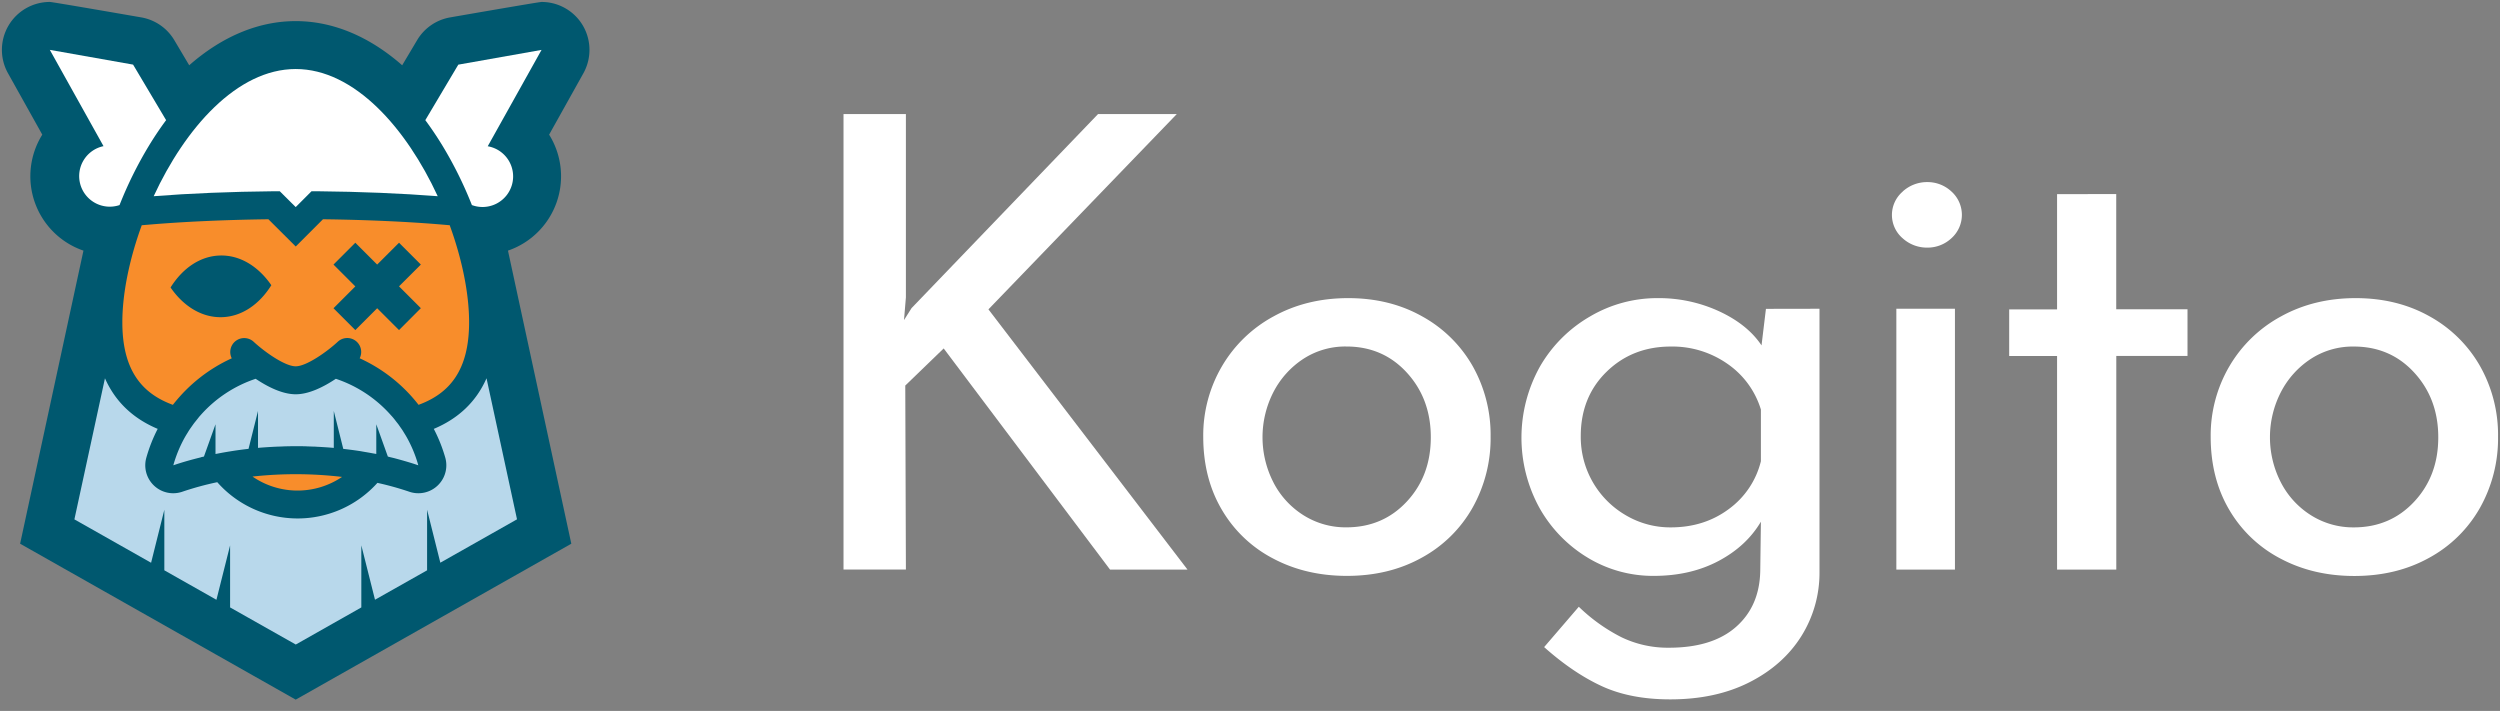 <svg id="artwork" xmlns="http://www.w3.org/2000/svg" viewBox="0 0 1280 364"><rect x="0" y="0" width="1280" height="364" fill="#808080" stroke="none"/><defs><style
    >.cls-1{fill:#00586f;}.cls-2{fill:#fff;}.cls-3{fill:#f88d2b;}.cls-4{fill:#b8d8eb;}</style></defs><title
  >kogito_logo_rgb_color_horizontal_reverse</title><path
    class="cls-1"
    d="M297.28,11.31A24.55,24.55,0,0,0,277.3,1c-1.43,0-46.91,7.92-46.91,7.92a24.56,24.56,0,0,0-16.81,11.62l-7.66,12.88C189,18.58,170.36,10.81,151.4,10.81s-37.6,7.77-54.52,22.61L89.23,20.54A24.56,24.56,0,0,0,72.42,8.92S26.94,1,25.51,1A24.53,24.53,0,0,0,4.09,37.49L21.65,68.94a40.24,40.24,0,0,0,21.08,59.38L10.3,278.38l141.1,79.83,141.11-79.83L260.08,128.32a40.24,40.24,0,0,0,21.07-59.38l17.56-31.45A24.61,24.61,0,0,0,297.28,11.31Z"
  /><path
    class="cls-2"
    d="M140.25,97.92l3,0,8.15,8.11,8.1-8.11,3,0c22.1.22,43.28,1.1,61.61,2.54-16.05-34.77-42.63-65.12-72.71-65.12S94.75,65.69,78.69,100.46C97,99,118.18,98.14,140.25,97.92Z"
  /><path class="cls-3" d="M129.28,244a40.66,40.66,0,0,0,45.85.18,203,203,0,0,0-45.85-.18Z" /><path
    class="cls-4"
    d="M214.17,238.23a64.92,64.92,0,0,0-6-14.49c-.42-.74-.87-1.46-1.32-2.19-.26-.41-.5-.84-.77-1.25-.42-.64-.87-1.26-1.31-1.89-.33-.47-.64-.95-1-1.41s-.81-1-1.22-1.55-.83-1.07-1.27-1.6-.71-.8-1.07-1.2a65.19,65.19,0,0,0-28.26-18.71c-6,4-13.61,7.93-20.53,7.93s-14.49-3.89-20.52-7.93a65.15,65.15,0,0,0-28.28,18.73c-.35.4-.71.78-1,1.18s-.86,1.07-1.28,1.61-.82,1-1.21,1.54-.66.94-1,1.41c-.44.63-.89,1.25-1.3,1.89-.27.41-.52.84-.78,1.27-.45.71-.89,1.43-1.31,2.16a65.19,65.19,0,0,0-6,14.5c4.49-1.54,9.24-2.88,14.14-4.08a.08.08,0,0,1,0-.05l1.54-.35,5.92-16.52v15.21l1.06-.19q3.28-.65,6.68-1.19l.83-.13q4.11-.65,8.34-1.12l4.85-19.4v18.9c3-.26,6-.45,9.09-.6l1.38-.06c1.14,0,2.28-.09,3.43-.12,1.83-.05,3.67-.08,5.52-.08s3.82,0,5.71.09l3,.11q1,0,2,.09c2.92.14,5.82.33,8.67.58V210.41l4.85,19.41.58.07c2.55.3,5.08.63,7.56,1,1,.15,1.89.33,2.83.49,1.38.23,2.76.47,4.12.73.6.11,1.22.2,1.82.32V217.23l5.92,16.53c.43.1.84.23,1.27.33l1.93.46,0,0C206,235.68,210.2,236.87,214.17,238.23Z"
  /><path
    class="cls-3"
    d="M230.25,115.32l-3.49-.3c-18-1.53-39.19-2.48-61.4-2.76l-13.94,13.95-14-13.95c-22.19.29-43.34,1.24-61.35,2.77l-3.49.29c-6.35,17.39-9.94,35-9.94,49.69,0,24.44,9.9,36.41,25.88,42.27a80.21,80.21,0,0,1,30.14-23.83A7.14,7.14,0,0,1,129.89,175c5.63,5.21,16,12.55,21.51,12.55s16.06-7.49,21.51-12.55a7.14,7.14,0,0,1,11.25,8.44,80.14,80.14,0,0,1,30.14,23.83c16-5.86,25.88-17.82,25.88-42.27C240.18,150.28,236.59,132.71,230.25,115.32ZM113.48,162.4c-10.25.23-19.59-5.66-26.15-15.21,6.13-9.83,15.19-16.14,25.44-16.37s19.58,5.66,26.15,15.21C132.79,155.86,123.72,162.17,113.48,162.4Zm102-4.61L204.3,169l-11.19-11.18L181.93,169l-11.18-11.18,11.18-11.18-11.18-11.18,11.18-11.18,11.18,11.18,11.19-11.18,11.18,11.18L204.3,146.61Z"
  /><path
    class="cls-4"
    d="M185,279.21l7,27.85L218.67,292V261l6.78,27.1,39.26-22.21L249.1,193.68c-5.22,11.86-14.22,20.54-27,25.91A78.33,78.33,0,0,1,228,234.38a14.32,14.32,0,0,1-18.43,17.39,152.84,152.84,0,0,0-16.33-4.54,54.89,54.89,0,0,1-82-.35,154.2,154.2,0,0,0-17.91,4.89,14.31,14.31,0,0,1-18.42-17.39,78.69,78.69,0,0,1,5.83-14.8c-12.77-5.36-21.76-14.05-27-25.9L38.09,265.92l39.27,22.21L84.14,261V292l26.67,15.09,7-27.85V311l33.63,19L185,311Z"
  /><path
    class="cls-2"
    d="M61.2,105A202.22,202.22,0,0,1,76.42,74.33q4.17-6.83,8.63-12.81L68.14,33.08,25.51,25.53,53,74.83l0,0A15.66,15.66,0,1,0,61.2,105Z"
  /><path
    class="cls-2"
    d="M249.74,74.85l0,0,27.53-49.3-42.62,7.55L217.76,61.52q4.45,6,8.63,12.81A202.22,202.22,0,0,1,241.61,105a15.66,15.66,0,1,0,8.13-30.11Z"
  /><path
    class="cls-2"
    d="M462.85,163.88l3.87-6.13,95.49-99.36h40.32l-96.45,100L608,291.63H568.34L483.17,178.4l-19.67,19,.32,94.2H431.88V58.39h31.94v93.88Z"
  /><path
    class="cls-2"
    d="M625.6,187.59A68.22,68.22,0,0,1,652.05,162q16.94-9.36,38.23-9.36t37.9,9.36A66.82,66.82,0,0,1,754,187.43a71.67,71.67,0,0,1,9.19,36.13A72.48,72.48,0,0,1,754,259.85a66.18,66.18,0,0,1-26,25.65q-16.77,9.35-38.39,9.35-21,0-37.74-8.87a65.27,65.27,0,0,1-26.29-25q-9.52-16.13-9.52-37.42A70,70,0,0,1,625.6,187.59Zm26.45,59.52a43.15,43.15,0,0,0,15.48,16.78A40.43,40.43,0,0,0,689.31,270q18.71,0,31-13.23t12.26-32.91q0-19.66-12.26-33.06t-31-13.39a39.41,39.41,0,0,0-21.94,6.29,44.86,44.86,0,0,0-15.32,16.94,50.64,50.64,0,0,0,0,46.45Z"
  /><path
    class="cls-2"
    d="M931.58,158.08V292.6a61,61,0,0,1-9.36,33.22q-9.36,14.83-26.61,23.55t-40.49,8.71q-20.32,0-35-6.77t-29.52-20l17.75-20.65a89.33,89.33,0,0,0,21.93,15.65,54.66,54.66,0,0,0,24.2,5.32q22.26,0,34.35-10.65t12.42-28.71l.33-25.16q-7.43,12.58-21.78,20.16t-33.07,7.58a64.38,64.38,0,0,1-33.87-9.35A69.33,69.33,0,0,1,788.18,260a74.76,74.76,0,0,1,.33-72.42A69.91,69.91,0,0,1,814.15,162a67.65,67.65,0,0,1,34.52-9.36,73.72,73.72,0,0,1,31.61,6.78q14.52,6.76,21.62,17.42l2.26-18.71ZM885.12,260.66a43,43,0,0,0,16.46-24.52V209.69a43.92,43.92,0,0,0-17.1-23.39,49.16,49.16,0,0,0-29-8.87q-19.68,0-32.9,12.9t-13.23,32.91a46.3,46.3,0,0,0,22.91,40.48,44.76,44.76,0,0,0,23.22,6.3Q872.54,270,885.12,260.66Z"
  /><path
    class="cls-2"
    d="M974.16,98.07a18.48,18.48,0,0,1,12.58-4.84,17.92,17.92,0,0,1,12.42,4.84,16.06,16.06,0,0,1,0,23.88,17.91,17.91,0,0,1-12.42,4.83A18.47,18.47,0,0,1,974.16,122a15.73,15.73,0,0,1,0-23.88Zm26.77,60V291.63h-30V158.08Z"
  /><path class="cls-2" d="M1083.51,99.36v59H1120v23.87h-36.46V291.63h-30.32V182.27h-24.52V158.4h24.52v-59Z" /><path
    class="cls-2"
    d="M1141.41,187.59A68.32,68.32,0,0,1,1167.87,162q16.94-9.36,38.22-9.36T1244,162a66.89,66.89,0,0,1,25.81,25.48,71.67,71.67,0,0,1,9.19,36.13,72.48,72.48,0,0,1-9.19,36.29,66.18,66.18,0,0,1-26,25.65q-16.78,9.35-38.39,9.35-21,0-37.74-8.87a65.36,65.36,0,0,1-26.3-25q-9.51-16.13-9.51-37.42A70.1,70.1,0,0,1,1141.41,187.59Zm26.46,59.52a43.15,43.15,0,0,0,15.48,16.78,40.43,40.43,0,0,0,21.78,6.13q18.7,0,31-13.23t12.26-32.91q0-19.66-12.26-33.06t-31-13.39a39.38,39.38,0,0,0-21.94,6.29,44.86,44.86,0,0,0-15.32,16.94,50.56,50.56,0,0,0,0,46.45Z"
  /></svg>
